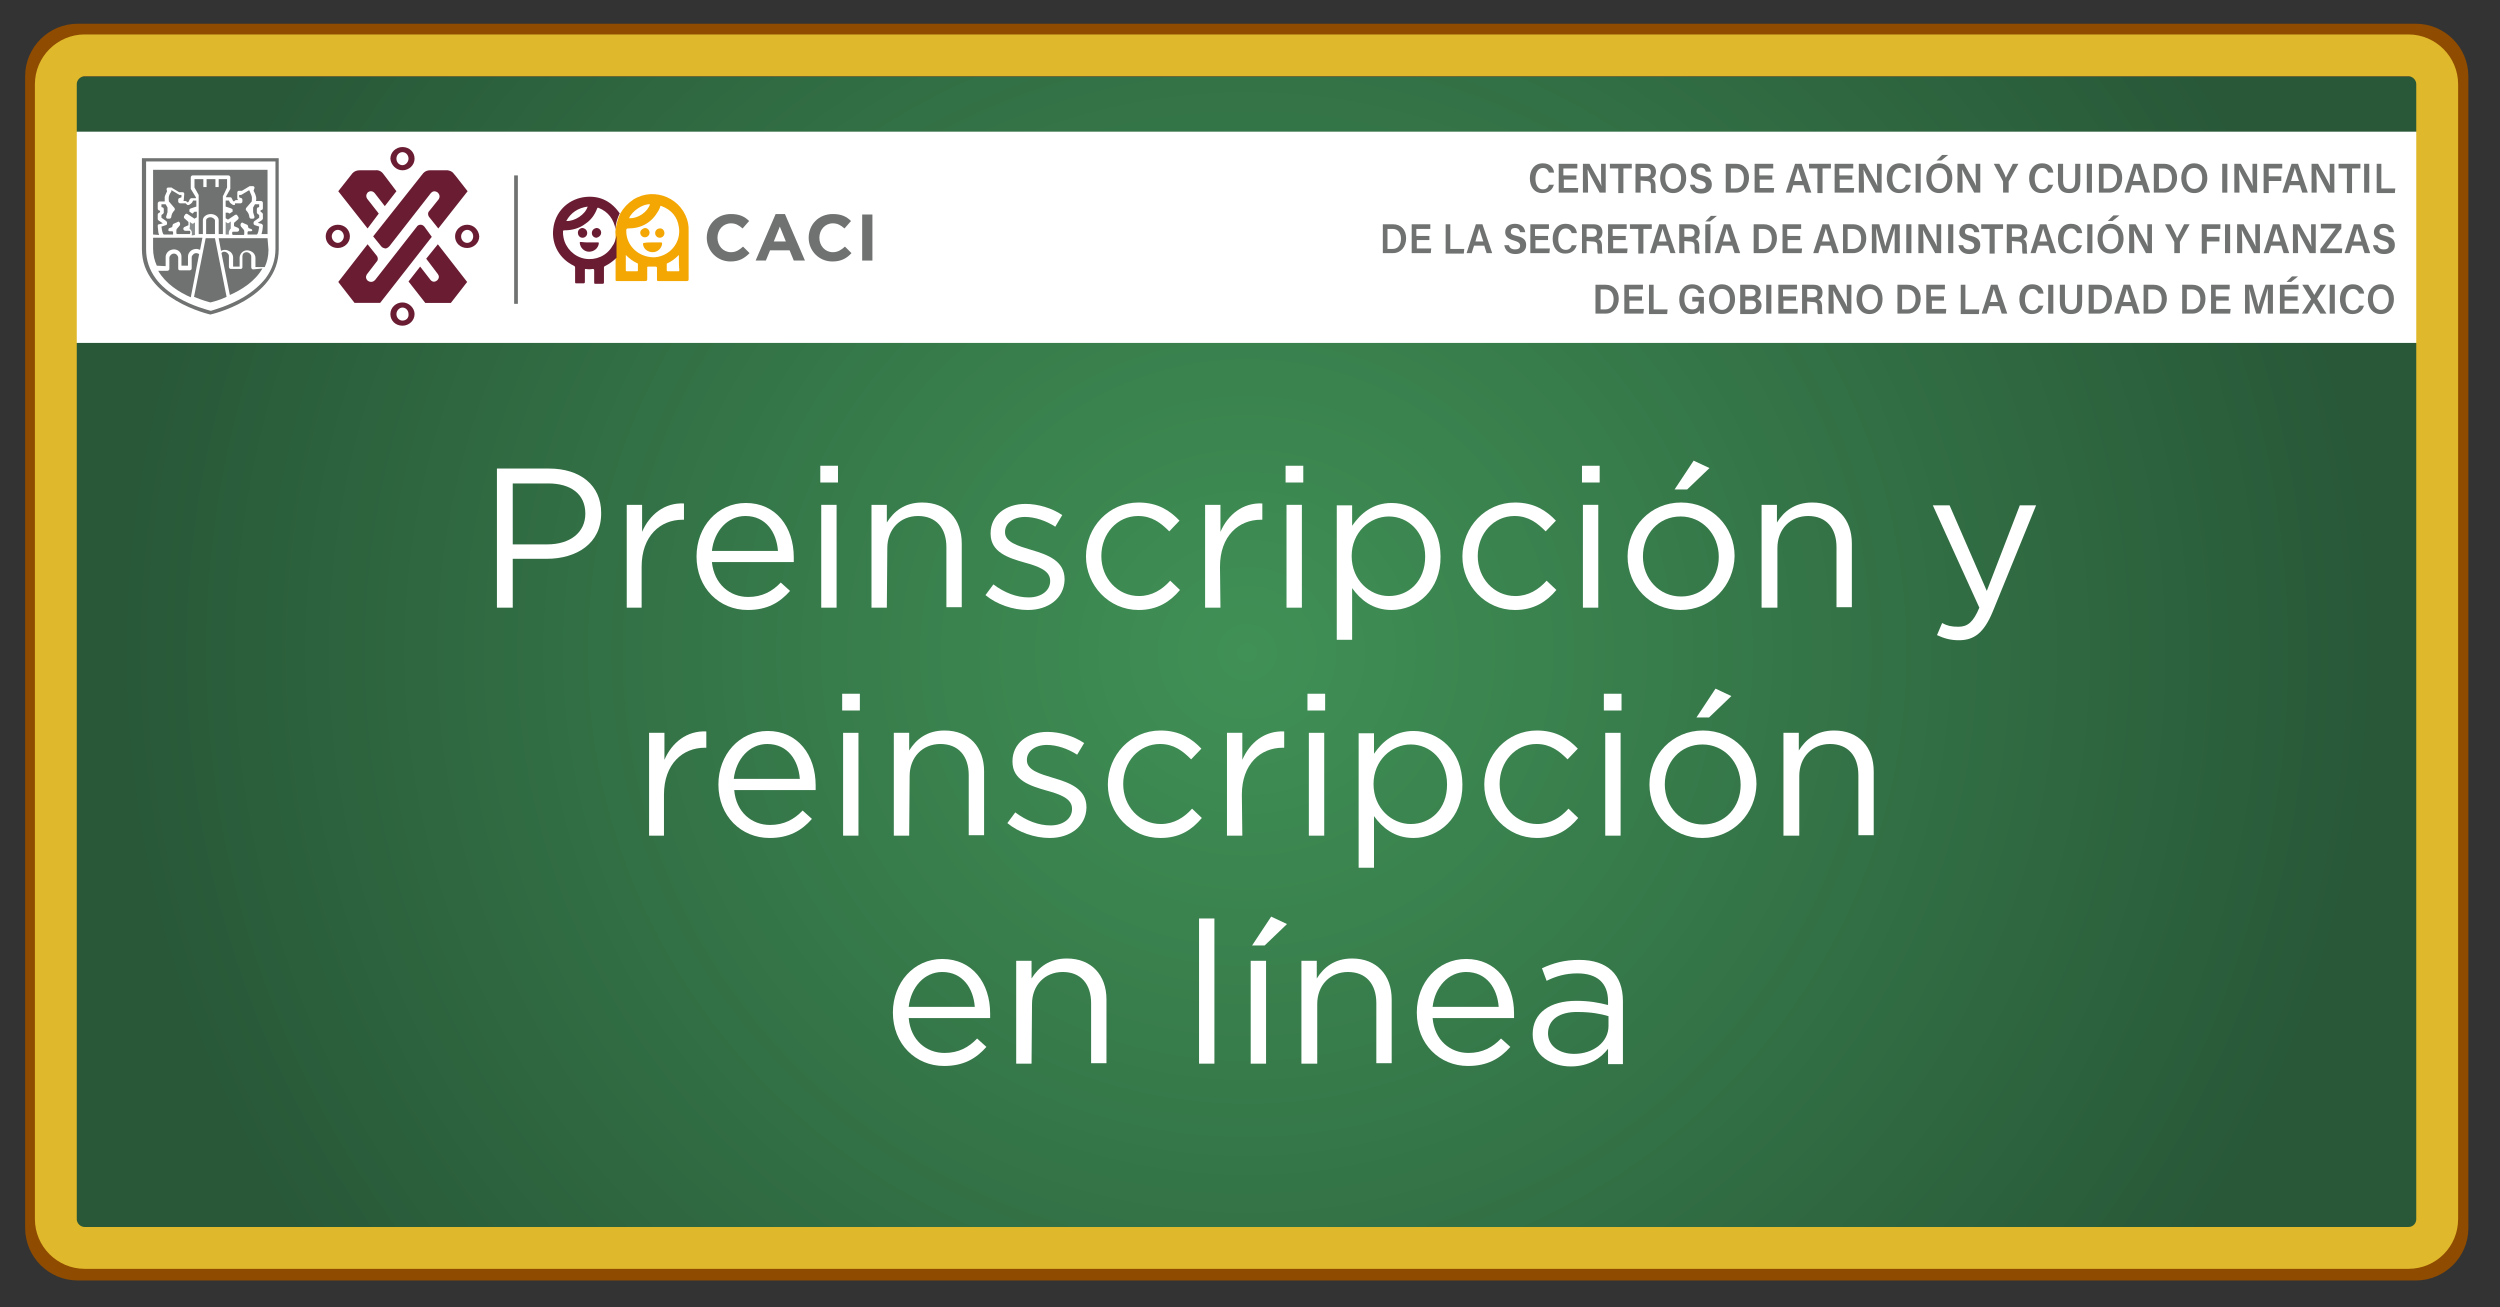 <?xml version="1.0" encoding="utf-8"?>
<!-- Generator: Adobe Illustrator 21.0.0, SVG Export Plug-In . SVG Version: 6.00 Build 0)  -->
<svg version="1.1" id="Capa_1" xmlns="http://www.w3.org/2000/svg" xmlns:xlink="http://www.w3.org/1999/xlink" x="0px" y="0px"
	 viewBox="0 0 537.3 281" style="enable-background:new 0 0 537.3 281;" xml:space="preserve">
<rect x="0" y="0" width="537.3" height="281" fill="#333333" stroke="none"/>
<style type="text/css">
	.st0{fill:none;stroke:#8F4B00;stroke-width:7;stroke-miterlimit:10;}
	.st1{fill:url(#SVGID_1_);}
	.st2{fill:#FFFFFF;}
	.st3{fill:#6F7271;}
	.st4{fill:none;stroke:#E0B82B;stroke-width:9;stroke-miterlimit:10;}
	.st5{fill:#F4A602;}
	.st6{fill:#691C32;}
	.st7{fill:#898D8D;}
</style>
<path class="st0" d="M519.2,271.7H16.7c-4.3,0-7.8-3.5-7.8-7.8V16.4c0-4.3,3.5-7.8,7.8-7.8h502.5c4.3,0,7.8,3.5,7.8,7.8V264
	C527,268.2,523.5,271.7,519.2,271.7z"/>
<radialGradient id="SVGID_1_" cx="47.641" cy="55.349" r="318.366" gradientTransform="matrix(0.763 0 0 -0.731 231.686 180.71)" gradientUnits="userSpaceOnUse">
	<stop  offset="0" style="stop-color:#409156"/>
	<stop  offset="1" style="stop-color:#285838"/>
</radialGradient>
<rect x="16.3" y="16.5" class="st1" width="503.5" height="247.5"/>
<rect x="16.3" y="28.3" class="st2" width="503.5" height="45.4"/>
<g>
	<path class="st3" d="M334,39.5c-0.2,1.1-1,2-2.5,2c-1.8,0-2.7-1.4-2.7-3.2c0-1.7,0.9-3.2,2.8-3.2c1.5,0,2.3,0.9,2.4,2h-1.1
		c-0.2-0.5-0.5-1-1.3-1c-1.1,0-1.6,1.1-1.6,2.3c0,1.1,0.4,2.3,1.6,2.3c0.9,0,1.2-0.6,1.3-1h1.1V39.5z"/>
	<path class="st3" d="M338.9,38.6h-2.8v1.8h3.1l-0.1,1H335v-6.2h4v1h-3v1.5h2.8v0.9H338.9z"/>
	<path class="st3" d="M340.2,41.4v-6.2h1.4c0.8,1.4,2.3,4.1,2.6,4.8l0,0c-0.1-0.7-0.1-1.7-0.1-2.8v-2h1v6.2h-1.3
		c-0.7-1.3-2.3-4.3-2.6-5l0,0c0,0.6,0.1,1.8,0.1,2.9v2.1H340.2z"/>
	<path class="st3" d="M347.8,36.2H346v-1h4.7v1h-1.8v5.3h-1.1L347.8,36.2L347.8,36.2z"/>
	<path class="st3" d="M352.6,38.8v2.6h-1.1v-6.2h2.5c1.3,0,1.9,0.7,1.9,1.7c0,0.8-0.4,1.3-0.9,1.5c0.4,0.1,0.8,0.5,0.8,1.6v0.3
		c0,0.4,0,0.9,0.1,1.2h-1c-0.1-0.3-0.1-0.7-0.1-1.4V40c0-0.8-0.2-1.1-1.2-1.1L352.6,38.8L352.6,38.8z M352.6,37.9h1.1
		c0.8,0,1.1-0.3,1.1-0.9c0-0.6-0.3-0.9-1-0.9h-1.2V37.9z"/>
	<path class="st3" d="M362.4,38.3c0,1.7-1,3.2-2.8,3.2s-2.8-1.4-2.8-3.2s1-3.2,2.8-3.2C361.3,35.1,362.4,36.4,362.4,38.3z
		 M357.9,38.3c0,1.3,0.6,2.3,1.7,2.3c1.2,0,1.7-1.1,1.7-2.3s-0.5-2.2-1.7-2.2S357.9,37,357.9,38.3z"/>
	<path class="st3" d="M364.2,39.6c0.1,0.7,0.6,1,1.3,1c0.8,0,1.1-0.3,1.1-0.8s-0.3-0.8-1.3-1.1c-1.5-0.4-1.9-1-1.9-1.8
		c0-1,0.7-1.8,2.1-1.8c1.5,0,2.1,0.9,2.2,1.8h-1.1c-0.1-0.4-0.3-0.9-1.1-0.9c-0.6,0-0.9,0.3-0.9,0.8s0.3,0.7,1.3,0.9
		c1.7,0.4,2,1.1,2,2c0,1.1-0.8,1.9-2.3,1.9s-2.2-0.8-2.4-1.9h1V39.6z"/>
	<path class="st3" d="M370.9,35.2h2.2c1.7,0,2.8,1.2,2.8,3s-1.1,3.2-2.8,3.2h-2.2V35.2z M372,40.5h1c1.2,0,1.8-0.9,1.8-2.2
		c0-1.1-0.5-2.1-1.8-2.1h-1V40.5z"/>
	<path class="st3" d="M381,38.6h-2.8v1.8h3.1l-0.1,1h-4.1v-6.2h4v1h-3v1.5h2.8v0.9H381z"/>
	<path class="st3" d="M385.4,39.8l-0.5,1.6h-1.1l2-6.2h1.4l2.1,6.2h-1.2l-0.5-1.6H385.4z M387.3,38.9c-0.5-1.4-0.7-2.3-0.9-2.8l0,0
		c-0.1,0.6-0.5,1.6-0.8,2.8H387.3z"/>
	<path class="st3" d="M390.6,36.2h-1.8v-1h4.7v1h-1.8v5.3h-1.1L390.6,36.2L390.6,36.2z"/>
	<path class="st3" d="M398.2,38.6h-2.8v1.8h3.1l-0.1,1h-4.1v-6.2h4v1h-3v1.5h2.8v0.9H398.2z"/>
	<path class="st3" d="M399.5,41.4v-6.2h1.4c0.8,1.4,2.3,4.1,2.6,4.8l0,0c-0.1-0.7-0.1-1.7-0.1-2.8v-2h1v6.2h-1.3
		c-0.7-1.3-2.3-4.3-2.6-5l0,0c0,0.6,0.1,1.8,0.1,2.9v2.1H399.5z"/>
	<path class="st3" d="M410.7,39.5c-0.2,1.1-1,2-2.5,2c-1.8,0-2.7-1.4-2.7-3.2c0-1.7,0.9-3.2,2.8-3.2c1.5,0,2.3,0.9,2.4,2h-1.1
		c-0.2-0.5-0.5-1-1.3-1c-1.1,0-1.6,1.1-1.6,2.3c0,1.1,0.4,2.3,1.6,2.3c0.9,0,1.2-0.6,1.3-1h1.1V39.5z"/>
	<path class="st3" d="M412.8,35.2v6.2h-1.1v-6.2H412.8z"/>
	<path class="st3" d="M419.6,38.3c0,1.7-1,3.2-2.8,3.2s-2.8-1.4-2.8-3.2s1-3.2,2.8-3.2C418.5,35.1,419.6,36.4,419.6,38.3z
		 M415.1,38.3c0,1.3,0.6,2.3,1.7,2.3c1.2,0,1.7-1.1,1.7-2.3s-0.5-2.2-1.7-2.2S415.1,37,415.1,38.3z M418.7,33.3l-1.5,1.2h-1l1.2-1.2
		H418.7z"/>
	<path class="st3" d="M420.7,41.4v-6.2h1.4c0.8,1.4,2.3,4.1,2.6,4.8l0,0c-0.1-0.7-0.1-1.7-0.1-2.8v-2h1v6.2h-1.3
		c-0.7-1.3-2.3-4.3-2.6-5l0,0c0,0.6,0.1,1.8,0.1,2.9v2.1H420.7z"/>
	<path class="st3" d="M430.5,41.4v-2.2c0-0.1,0-0.1,0-0.2l-2-3.8h1.2c0.5,1,1.2,2.3,1.4,3c0.3-0.6,1-2,1.5-3h1.2l-2.1,3.8
		c0,0,0,0.1,0,0.2v2.2H430.5z"/>
	<path class="st3" d="M441.3,39.5c-0.2,1.1-1,2-2.5,2c-1.8,0-2.7-1.4-2.7-3.2c0-1.7,0.9-3.2,2.8-3.2c1.5,0,2.3,0.9,2.4,2h-1.1
		c-0.2-0.5-0.5-1-1.3-1c-1.1,0-1.6,1.1-1.6,2.3c0,1.1,0.4,2.3,1.6,2.3c0.9,0,1.2-0.6,1.3-1h1.1V39.5z"/>
	<path class="st3" d="M443.4,35.2v3.7c0,1.3,0.6,1.7,1.3,1.7c0.8,0,1.3-0.4,1.3-1.7v-3.7h1.1v3.7c0,2.1-1.1,2.6-2.4,2.6
		s-2.4-0.6-2.4-2.6v-3.7H443.4z"/>
	<path class="st3" d="M449.6,35.2v6.2h-1.1v-6.2H449.6z"/>
	<path class="st3" d="M451.1,35.2h2.2c1.7,0,2.8,1.2,2.8,3s-1.1,3.2-2.8,3.2h-2.2V35.2z M452.2,40.5h1c1.2,0,1.8-0.9,1.8-2.2
		c0-1.1-0.5-2.1-1.8-2.1h-1.1v4.3H452.2z"/>
	<path class="st3" d="M458.2,39.8l-0.5,1.6h-1.1l2-6.2h1.4l2.1,6.2h-1.2l-0.5-1.6H458.2z M460.1,38.9c-0.5-1.4-0.7-2.3-0.9-2.8l0,0
		c-0.1,0.6-0.5,1.6-0.8,2.8H460.1z"/>
	<path class="st3" d="M462.9,35.2h2.2c1.7,0,2.8,1.2,2.8,3s-1.1,3.2-2.8,3.2h-2.2V35.2z M464,40.5h1c1.2,0,1.8-0.9,1.8-2.2
		c0-1.1-0.5-2.1-1.8-2.1h-1V40.5z"/>
	<path class="st3" d="M474.4,38.3c0,1.7-1,3.2-2.8,3.2s-2.8-1.4-2.8-3.2s1-3.2,2.8-3.2C473.3,35.1,474.4,36.4,474.4,38.3z
		 M469.9,38.3c0,1.3,0.6,2.3,1.7,2.3c1.2,0,1.7-1.1,1.7-2.3s-0.5-2.2-1.7-2.2S469.9,37,469.9,38.3z"/>
	<path class="st3" d="M478.7,35.2v6.2h-1.1v-6.2H478.7z"/>
	<path class="st3" d="M480.2,41.4v-6.2h1.4c0.8,1.4,2.3,4.1,2.6,4.8l0,0c-0.1-0.7-0.1-1.7-0.1-2.8v-2h1v6.2h-1.3
		c-0.7-1.3-2.3-4.3-2.6-5l0,0c0,0.6,0.1,1.8,0.1,2.9v2.1H480.2z"/>
	<path class="st3" d="M486.5,35.2h4v1h-2.9v1.7h2.7v1h-2.7v2.6h-1.1V35.2z"/>
	<path class="st3" d="M492.1,39.8l-0.5,1.6h-1.1l2-6.2h1.4l2.1,6.2h-1.2l-0.5-1.6H492.1z M494.1,38.9c-0.5-1.4-0.7-2.3-0.9-2.8l0,0
		c-0.1,0.6-0.5,1.6-0.8,2.8H494.1z"/>
	<path class="st3" d="M496.8,41.4v-6.2h1.4c0.8,1.4,2.3,4.1,2.6,4.8l0,0c-0.1-0.7-0.1-1.7-0.1-2.8v-2h1v6.2h-1.3
		c-0.7-1.3-2.3-4.3-2.6-5l0,0c0,0.6,0.1,1.8,0.1,2.9v2.1H496.8z"/>
	<path class="st3" d="M504.4,36.2h-1.8v-1h4.7v1h-1.8v5.3h-1.1L504.4,36.2L504.4,36.2z"/>
	<path class="st3" d="M509.2,35.2v6.2h-1.1v-6.2H509.2z"/>
	<path class="st3" d="M510.7,35.2h1.1v5.3h3l-0.1,1h-3.9v-6.3H510.7z"/>
	<path class="st3" d="M297.2,48.2h2.2c1.7,0,2.8,1.2,2.8,3s-1.1,3.2-2.8,3.2h-2.2V48.2z M298.3,53.5h1c1.2,0,1.8-0.9,1.8-2.2
		c0-1.1-0.5-2.1-1.8-2.1h-1.1v4.3H298.3z"/>
	<path class="st3" d="M307.3,51.6h-2.8v1.8h3.1l-0.1,1h-4.1v-6.2h4v1h-3v1.5h2.8v0.9H307.3z"/>
	<path class="st3" d="M310.6,48.2h1.1v5.3h3l-0.1,1h-3.9v-6.3H310.6z"/>
	<path class="st3" d="M316.8,52.8l-0.5,1.6h-1.1l2-6.2h1.4l2.1,6.2h-1.2l-0.5-1.6H316.8z M318.8,51.9c-0.5-1.4-0.7-2.3-0.9-2.8l0,0
		c-0.1,0.6-0.5,1.6-0.8,2.8H318.8z"/>
	<path class="st3" d="M324.3,52.6c0.1,0.7,0.6,1,1.3,1c0.8,0,1.1-0.3,1.1-0.8s-0.3-0.8-1.3-1.1c-1.5-0.4-1.9-1-1.9-1.8
		c0-1,0.7-1.8,2.1-1.8c1.5,0,2.1,0.9,2.2,1.8h-1.1c-0.1-0.4-0.3-0.9-1.1-0.9c-0.6,0-0.9,0.3-0.9,0.8s0.3,0.7,1.3,0.9
		c1.7,0.4,2,1.1,2,2c0,1.1-0.8,1.9-2.3,1.9s-2.2-0.8-2.4-1.9h1V52.6z"/>
	<path class="st3" d="M332.8,51.6H330v1.8h3.1l-0.1,1h-4.1v-6.2h4v1h-3v1.5h2.8v0.9H332.8z"/>
	<path class="st3" d="M338.9,52.5c-0.2,1.1-1,2-2.5,2c-1.8,0-2.7-1.4-2.7-3.2c0-1.7,0.9-3.2,2.8-3.2c1.5,0,2.3,0.9,2.4,2h-1.1
		c-0.2-0.5-0.5-1-1.3-1c-1.1,0-1.6,1.1-1.6,2.3c0,1.1,0.4,2.3,1.6,2.3c0.9,0,1.2-0.6,1.3-1h1.1V52.5z"/>
	<path class="st3" d="M341,51.8v2.6h-1v-6.2h2.5c1.3,0,1.9,0.7,1.9,1.7c0,0.8-0.4,1.3-0.9,1.5c0.4,0.1,0.8,0.5,0.8,1.6v0.3
		c0,0.4,0,0.9,0.1,1.2h-1c-0.1-0.3-0.1-0.7-0.1-1.4V53c0-0.8-0.2-1.1-1.2-1.1L341,51.8L341,51.8z M341,50.9h1.1
		c0.8,0,1.1-0.3,1.1-0.9c0-0.6-0.3-0.9-1-0.9H341V50.9z"/>
	<path class="st3" d="M349.5,51.6h-2.8v1.8h3.1l-0.1,1h-4.1v-6.2h4v1h-3v1.5h2.8v0.9H349.5z"/>
	<path class="st3" d="M352.1,49.2h-1.8v-1h4.7v1h-1.8v5.3h-1.1L352.1,49.2L352.1,49.2z"/>
	<path class="st3" d="M356.2,52.8l-0.5,1.6h-1.1l2-6.2h1.4l2.1,6.2H359l-0.5-1.6H356.2z M358.2,51.9c-0.5-1.4-0.7-2.3-0.9-2.8l0,0
		c-0.1,0.6-0.5,1.6-0.8,2.8H358.2z"/>
	<path class="st3" d="M362,51.8v2.6h-1.1v-6.2h2.5c1.3,0,1.9,0.7,1.9,1.7c0,0.8-0.4,1.3-0.9,1.5c0.4,0.1,0.8,0.5,0.8,1.6v0.3
		c0,0.4,0,0.9,0.1,1.2h-1c-0.1-0.3-0.1-0.7-0.1-1.4V53c0-0.8-0.2-1.1-1.2-1.1L362,51.8L362,51.8z M362,50.9h1.1
		c0.8,0,1.1-0.3,1.1-0.9c0-0.6-0.3-0.9-1-0.9H362V50.9z"/>
	<path class="st3" d="M367.6,48.2v6.2h-1.1v-6.2H367.6z M369,46.4l-1.5,1.2h-1l1.2-1.2H369z"/>
	<path class="st3" d="M370.1,52.8l-0.5,1.6h-1.1l2-6.2h1.4l2.1,6.2h-1.2l-0.5-1.6H370.1z M372,51.9c-0.5-1.4-0.7-2.3-0.9-2.8l0,0
		c-0.1,0.6-0.5,1.6-0.8,2.8H372z"/>
	<path class="st3" d="M376.9,48.2h2.2c1.7,0,2.8,1.2,2.8,3s-1.1,3.2-2.8,3.2h-2.2V48.2z M378,53.5h1c1.2,0,1.8-0.9,1.8-2.2
		c0-1.1-0.5-2.1-1.8-2.1h-1V53.5z"/>
	<path class="st3" d="M387,51.6h-2.8v1.8h3.1l-0.1,1h-4.1v-6.2h4v1h-3v1.5h2.8v0.9H387z"/>
	<path class="st3" d="M391.3,52.8l-0.5,1.6h-1.1l2-6.2h1.4l2.1,6.2H394l-0.5-1.6H391.3z M393.3,51.9c-0.5-1.4-0.7-2.3-0.9-2.8l0,0
		c-0.1,0.6-0.5,1.6-0.8,2.8H393.3z"/>
	<path class="st3" d="M396.1,48.2h2.2c1.7,0,2.8,1.2,2.8,3s-1.1,3.2-2.8,3.2h-2.2V48.2z M397.2,53.5h1c1.2,0,1.8-0.9,1.8-2.2
		c0-1.1-0.5-2.1-1.8-2.1h-1.1v4.3H397.2z"/>
	<path class="st3" d="M407.2,52c0-1.1,0-2.3,0-3l0,0c-0.3,1.2-1,3.5-1.6,5.4h-0.9c-0.5-1.7-1.2-4.2-1.5-5.4l0,0c0,0.7,0.1,2,0.1,3.1
		v2.3h-1v-6.2h1.6c0.5,1.7,1.1,3.9,1.3,4.8l0,0c0.1-0.7,0.9-3.1,1.5-4.8h1.6v6.2h-1.1V52z"/>
	<path class="st3" d="M410.8,48.2v6.2h-1.1v-6.2H410.8z"/>
	<path class="st3" d="M412.3,54.4v-6.2h1.4c0.8,1.4,2.3,4.1,2.6,4.8l0,0c-0.1-0.7-0.1-1.7-0.1-2.8v-2h1v6.2h-1.3
		c-0.7-1.3-2.3-4.3-2.6-5l0,0c0,0.6,0.1,1.8,0.1,2.9v2.1H412.3z"/>
	<path class="st3" d="M419.8,48.2v6.2h-1.1v-6.2H419.8z"/>
	<path class="st3" d="M421.9,52.6c0.1,0.7,0.6,1,1.3,1c0.8,0,1.1-0.3,1.1-0.8S424,52,423,51.7c-1.5-0.4-1.9-1-1.9-1.8
		c0-1,0.7-1.8,2.1-1.8c1.5,0,2.1,0.9,2.2,1.8h-1.1c-0.1-0.4-0.3-0.9-1.1-0.9c-0.6,0-0.9,0.3-0.9,0.8s0.3,0.7,1.3,0.9
		c1.7,0.4,2,1.1,2,2c0,1.1-0.8,1.9-2.3,1.9s-2.2-0.8-2.4-1.9h1V52.6z"/>
	<path class="st3" d="M427.6,49.2h-1.8v-1h4.7v1h-1.8v5.3h-1.1L427.6,49.2L427.6,49.2z"/>
	<path class="st3" d="M432.4,51.8v2.6h-1.1v-6.2h2.5c1.3,0,1.9,0.7,1.9,1.7c0,0.8-0.4,1.3-0.9,1.5c0.4,0.1,0.8,0.5,0.8,1.6v0.3
		c0,0.4,0,0.9,0.1,1.2h-1c-0.1-0.3-0.1-0.7-0.1-1.4V53c0-0.8-0.2-1.1-1.2-1.1L432.4,51.8L432.4,51.8z M432.4,50.9h1.1
		c0.8,0,1.1-0.3,1.1-0.9c0-0.6-0.3-0.9-1-0.9h-1.2V50.9z"/>
	<path class="st3" d="M438,52.8l-0.5,1.6h-1.1l2-6.2h1.4l2.1,6.2h-1.2l-0.5-1.6H438z M440,51.9c-0.5-1.4-0.7-2.3-0.9-2.8l0,0
		c-0.1,0.6-0.5,1.6-0.8,2.8H440z"/>
	<path class="st3" d="M447.5,52.5c-0.2,1.1-1,2-2.5,2c-1.8,0-2.7-1.4-2.7-3.2c0-1.7,0.9-3.2,2.8-3.2c1.5,0,2.3,0.9,2.4,2h-1.1
		c-0.2-0.5-0.5-1-1.3-1c-1.1,0-1.6,1.1-1.6,2.3c0,1.1,0.4,2.3,1.6,2.3c0.9,0,1.2-0.6,1.3-1h1.1V52.5z"/>
	<path class="st3" d="M449.7,48.2v6.2h-1.1v-6.2H449.7z"/>
	<path class="st3" d="M456.4,51.3c0,1.7-1,3.2-2.8,3.2s-2.8-1.4-2.8-3.2s1-3.2,2.8-3.2C455.3,48.1,456.4,49.4,456.4,51.3z
		 M451.9,51.3c0,1.3,0.6,2.3,1.7,2.3c1.2,0,1.7-1.1,1.7-2.3s-0.5-2.2-1.7-2.2S451.9,50,451.9,51.3z M455.5,46.3l-1.5,1.2h-1l1.2-1.2
		H455.5z"/>
	<path class="st3" d="M457.6,54.4v-6.2h1.4c0.8,1.4,2.3,4.1,2.6,4.8l0,0c-0.1-0.7-0.1-1.7-0.1-2.8v-2h1v6.2h-1.3
		c-0.7-1.3-2.3-4.3-2.6-5l0,0c0,0.6,0.1,1.8,0.1,2.9v2.1H457.6z"/>
	<path class="st3" d="M467.3,54.4v-2.2c0-0.1,0-0.1,0-0.2l-2-3.8h1.2c0.5,1,1.2,2.3,1.4,3c0.3-0.6,1-2,1.5-3h1.2l-2.1,3.8
		c0,0,0,0.1,0,0.2v2.2H467.3z"/>
	<path class="st3" d="M473.2,48.2h4v1h-2.9v1.7h2.7v1h-2.7v2.6h-1.1V48.2z"/>
	<path class="st3" d="M479.3,48.2v6.2h-1.1v-6.2H479.3z"/>
	<path class="st3" d="M480.8,54.4v-6.2h1.4c0.8,1.4,2.3,4.1,2.6,4.8l0,0c-0.1-0.7-0.1-1.7-0.1-2.8v-2h1v6.2h-1.3
		c-0.7-1.3-2.3-4.3-2.6-5l0,0c0,0.6,0.1,1.8,0.1,2.9v2.1H480.8z"/>
	<path class="st3" d="M488.1,52.8l-0.5,1.6h-1.1l2-6.2h1.4l2.1,6.2h-1.2l-0.5-1.6H488.1z M490.1,51.9c-0.5-1.4-0.7-2.3-0.9-2.8l0,0
		c-0.1,0.6-0.5,1.6-0.8,2.8H490.1z"/>
	<path class="st3" d="M492.8,54.4v-6.2h1.4c0.8,1.4,2.3,4.1,2.6,4.8l0,0c-0.1-0.7-0.1-1.7-0.1-2.8v-2h1v6.2h-1.3
		c-0.7-1.3-2.3-4.3-2.6-5l0,0c0,0.6,0.1,1.8,0.1,2.9v2.1H492.8z"/>
	<path class="st3" d="M498.7,53.5l3.3-4.4h-3.2v-1h4.4v1l-3.2,4.3h3.4l-0.1,1h-4.6L498.7,53.5L498.7,53.5z"/>
	<path class="st3" d="M505.5,52.8l-0.5,1.6h-1.1l2-6.2h1.4l2.1,6.2h-1.2l-0.5-1.6H505.5z M507.5,51.9c-0.5-1.4-0.7-2.3-0.9-2.8l0,0
		c-0.1,0.6-0.5,1.6-0.8,2.8H507.5z"/>
	<path class="st3" d="M511,52.6c0.1,0.7,0.6,1,1.3,1c0.8,0,1.1-0.3,1.1-0.8s-0.3-0.8-1.3-1.1c-1.5-0.4-1.9-1-1.9-1.8
		c0-1,0.7-1.8,2.1-1.8c1.5,0,2.1,0.9,2.2,1.8h-1.1c-0.1-0.4-0.3-0.9-1.1-0.9c-0.6,0-0.9,0.3-0.9,0.8s0.3,0.7,1.3,0.9
		c1.7,0.4,2,1.1,2,2c0,1.1-0.8,1.9-2.3,1.9s-2.2-0.8-2.4-1.9h1V52.6z"/>
	<path class="st3" d="M342.9,61.2h2.2c1.7,0,2.8,1.2,2.8,3c0,1.8-1.1,3.2-2.8,3.2h-2.2V61.2z M344,66.5h1c1.2,0,1.8-0.9,1.8-2.2
		c0-1.1-0.5-2.1-1.8-2.1h-1V66.5z"/>
	<path class="st3" d="M353,64.6h-2.8v1.8h3.1l-0.1,1h-4.1v-6.2h4v1h-3v1.5h2.8v0.9H353z"/>
	<path class="st3" d="M354.3,61.2h1.1v5.3h3l-0.1,1h-3.9v-6.3H354.3z"/>
	<path class="st3" d="M366.2,67.4h-0.8c0-0.2-0.1-0.4-0.1-0.7c-0.3,0.5-0.9,0.8-1.8,0.8c-1.7,0-2.6-1.4-2.6-3.1c0-1.9,1-3.3,2.8-3.3
		c1.5,0,2.3,0.9,2.5,1.9h-1.1c-0.1-0.5-0.5-1-1.4-1c-1.3,0-1.7,1.1-1.7,2.3c0,1.1,0.4,2.2,1.7,2.2c1.2,0,1.4-0.8,1.4-1.6v-0.1h-1.4
		v-1h2.5V67.4z"/>
	<path class="st3" d="M372.9,64.3c0,1.7-1,3.2-2.8,3.2s-2.8-1.4-2.8-3.2c0-1.8,1-3.2,2.8-3.2C371.8,61.1,372.9,62.4,372.9,64.3z
		 M368.4,64.3c0,1.3,0.6,2.3,1.7,2.3c1.2,0,1.7-1.1,1.7-2.3c0-1.2-0.5-2.2-1.7-2.2C368.9,62.1,368.4,63,368.4,64.3z"/>
	<path class="st3" d="M374,61.2h2.5c1.4,0,1.9,0.8,1.9,1.6c0,0.7-0.4,1.2-0.8,1.4c0.4,0.2,1,0.6,1,1.4c0,1.1-0.8,1.9-2,1.9H374V61.2
		z M376.3,63.7c0.7,0,1-0.3,1-0.8s-0.3-0.8-0.9-0.8h-1.3v1.6H376.3z M375.1,66.5h1.2c0.7,0,1.1-0.3,1.1-1c0-0.6-0.3-0.9-1.1-0.9
		h-1.2V66.5z"/>
	<path class="st3" d="M380.7,61.2v6.2h-1.1v-6.2H380.7z"/>
	<path class="st3" d="M386.1,64.6h-2.8v1.8h3.1l-0.1,1h-4.1v-6.2h4v1h-3v1.5h2.8v0.9H386.1z"/>
	<path class="st3" d="M388.4,64.8v2.6h-1.1v-6.2h2.5c1.3,0,1.9,0.7,1.9,1.7c0,0.8-0.4,1.3-0.9,1.5c0.4,0.1,0.8,0.5,0.8,1.6v0.3
		c0,0.4,0,0.9,0.1,1.2h-1c-0.1-0.3-0.1-0.7-0.1-1.4V66c0-0.8-0.2-1.1-1.2-1.1L388.4,64.8L388.4,64.8z M388.4,63.9h1.1
		c0.8,0,1.1-0.3,1.1-0.9c0-0.6-0.3-0.9-1-0.9h-1.2V63.9z"/>
	<path class="st3" d="M393,67.4v-6.2h1.4c0.8,1.4,2.3,4.1,2.6,4.8l0,0c-0.1-0.7-0.1-1.7-0.1-2.8v-2h1v6.2h-1.3
		c-0.7-1.3-2.3-4.3-2.6-5l0,0c0,0.6,0.1,1.8,0.1,2.9v2.1H393z"/>
	<path class="st3" d="M404.6,64.3c0,1.7-1,3.2-2.8,3.2s-2.8-1.4-2.8-3.2c0-1.8,1-3.2,2.8-3.2C403.6,61.1,404.6,62.4,404.6,64.3z
		 M400.2,64.3c0,1.3,0.6,2.3,1.7,2.3c1.2,0,1.7-1.1,1.7-2.3c0-1.2-0.5-2.2-1.7-2.2C400.7,62.1,400.2,63,400.2,64.3z"/>
	<path class="st3" d="M407.8,61.2h2.2c1.7,0,2.8,1.2,2.8,3c0,1.8-1.1,3.2-2.8,3.2h-2.2V61.2z M408.9,66.5h1c1.2,0,1.8-0.9,1.8-2.2
		c0-1.1-0.5-2.1-1.8-2.1h-1.1v4.3H408.9z"/>
	<path class="st3" d="M418,64.6h-2.8v1.8h3.1l-0.1,1H414v-6.2h4v1h-3v1.5h2.8v0.9H418z"/>
	<path class="st3" d="M421.3,61.2h1.1v5.3h3l-0.1,1h-3.9v-6.3H421.3z"/>
	<path class="st3" d="M427.5,65.8l-0.5,1.6h-1.1l2-6.2h1.4l2.1,6.2h-1.2l-0.5-1.6H427.5z M429.4,64.9c-0.5-1.4-0.7-2.3-0.9-2.8l0,0
		c-0.1,0.6-0.5,1.6-0.8,2.8H429.4z"/>
	<path class="st3" d="M439.2,65.5c-0.2,1.1-1,2-2.5,2c-1.8,0-2.7-1.4-2.7-3.2c0-1.7,0.9-3.2,2.8-3.2c1.5,0,2.3,0.9,2.4,2h-1.1
		c-0.2-0.5-0.5-1-1.3-1c-1.1,0-1.6,1.1-1.6,2.3c0,1.1,0.4,2.3,1.6,2.3c0.9,0,1.2-0.6,1.3-1h1.1V65.5z"/>
	<path class="st3" d="M441.3,61.2v6.2h-1.1v-6.2H441.3z"/>
	<path class="st3" d="M443.8,61.2v3.7c0,1.3,0.6,1.7,1.3,1.7c0.8,0,1.3-0.4,1.3-1.7v-3.7h1.1v3.7c0,2.1-1.1,2.6-2.4,2.6
		s-2.4-0.6-2.4-2.6v-3.7H443.8z"/>
	<path class="st3" d="M448.9,61.2h2.2c1.7,0,2.8,1.2,2.8,3c0,1.8-1.1,3.2-2.8,3.2h-2.2V61.2z M450,66.5h1c1.2,0,1.8-0.9,1.8-2.2
		c0-1.1-0.5-2.1-1.8-2.1h-1V66.5z"/>
	<path class="st3" d="M456,65.8l-0.5,1.6h-1.1l2-6.2h1.4l2.1,6.2h-1.2l-0.5-1.6H456z M458,64.9c-0.5-1.4-0.7-2.3-0.9-2.8l0,0
		c-0.1,0.6-0.5,1.6-0.8,2.8H458z"/>
	<path class="st3" d="M460.7,61.2h2.2c1.7,0,2.8,1.2,2.8,3c0,1.8-1.1,3.2-2.8,3.2h-2.2V61.2z M461.8,66.5h1c1.2,0,1.8-0.9,1.8-2.2
		c0-1.1-0.5-2.1-1.8-2.1h-1.1v4.3H461.8z"/>
	<path class="st3" d="M469,61.2h2.2c1.7,0,2.8,1.2,2.8,3c0,1.8-1.1,3.2-2.8,3.2H469V61.2z M470.1,66.5h1c1.2,0,1.8-0.9,1.8-2.2
		c0-1.1-0.5-2.1-1.8-2.1H470v4.3H470.1z"/>
	<path class="st3" d="M479.1,64.6h-2.8v1.8h3.1l-0.1,1h-4.1v-6.2h4v1h-3v1.5h2.8v0.9H479.1z"/>
	<path class="st3" d="M487.4,65c0-1.1,0-2.3,0-3l0,0c-0.3,1.2-1,3.5-1.6,5.4h-0.9c-0.5-1.7-1.2-4.2-1.5-5.4l0,0c0,0.7,0.1,2,0.1,3.1
		v2.3h-1v-6.2h1.6c0.5,1.7,1.1,3.9,1.3,4.8l0,0c0.1-0.7,0.9-3.1,1.5-4.8h1.6v6.2h-1.1V65z"/>
	<path class="st3" d="M493.9,64.6H491v1.8h3.1l-0.1,1h-4v-6.2h4v1h-3v1.5h2.8v0.9H493.9z M493.9,59.4l-1.5,1.2h-1l1.2-1.2H493.9z"/>
	<path class="st3" d="M498.7,67.4l-1.4-2.3l0,0l-1.4,2.3h-1.2l2-3.1l-1.9-3.1h1.3l1.3,2.2l0,0l1.3-2.2h1.2l-1.9,3l2,3.2H498.7z"/>
	<path class="st3" d="M501.8,61.2v6.2h-1.1v-6.2H501.8z"/>
	<path class="st3" d="M508.1,65.5c-0.2,1.1-1,2-2.5,2c-1.8,0-2.7-1.4-2.7-3.2c0-1.7,0.9-3.2,2.8-3.2c1.5,0,2.3,0.9,2.4,2H507
		c-0.2-0.5-0.5-1-1.3-1c-1.1,0-1.6,1.1-1.6,2.3c0,1.1,0.4,2.3,1.6,2.3c0.9,0,1.2-0.6,1.3-1h1.1V65.5z"/>
	<path class="st3" d="M514.5,64.3c0,1.7-1,3.2-2.8,3.2s-2.8-1.4-2.8-3.2c0-1.8,1-3.2,2.8-3.2C513.4,61.1,514.5,62.4,514.5,64.3z
		 M510,64.3c0,1.3,0.6,2.3,1.7,2.3c1.2,0,1.7-1.1,1.7-2.3c0-1.2-0.5-2.2-1.7-2.2C510.5,62.1,510,63,510,64.3z"/>
</g>
<path class="st4" d="M517.6,268.2H18.2c-3.4,0-6.2-2.8-6.2-6.2V18.1c0-3.4,2.8-6.2,6.2-6.2h499.4c3.4,0,6.2,2.8,6.2,6.2V262
	C523.8,265.4,521.1,268.2,517.6,268.2z"/>
<g>
	<path class="st2" d="M117.5,120.1h-7.3v10.5h-3.4v-29.9H118c6.7,0,11.2,3.6,11.2,9.5C129.3,116.8,123.9,120.1,117.5,120.1z
		 M117.8,103.9h-7.6V117h7.4c5,0,8.2-2.6,8.2-6.6C125.8,106.1,122.6,103.9,117.8,103.9z"/>
	<path class="st2" d="M138,130.6h-3.3v-22.1h3.3v5.8c1.6-3.7,4.8-6.3,9-6.1v3.5h-0.3c-4.8,0-8.8,3.5-8.8,10.1v8.8H138z"/>
	<path class="st2" d="M160.8,128.3c3,0,5.2-1.2,7-3.1l2,1.8c-2.2,2.5-4.9,4.1-9.1,4.1c-6.1,0-11-4.7-11-11.5
		c0-6.4,4.5-11.5,10.6-11.5c6.5,0,10.3,5.2,10.3,11.7c0,0.3,0,0.6,0,1H153C153.5,125.6,156.9,128.3,160.8,128.3z M167.2,118.4
		c-0.3-4-2.6-7.5-7-7.5c-3.8,0-6.7,3.2-7.2,7.5H167.2z"/>
	<path class="st2" d="M176.3,103.7v-3.6h3.8v3.6H176.3z M176.5,130.6v-22.1h3.3v22.1H176.5z"/>
	<path class="st2" d="M190.6,130.6h-3.3v-22.1h3.3v3.8c1.5-2.4,3.8-4.3,7.6-4.3c5.3,0,8.5,3.6,8.5,8.8v13.7h-3.3v-12.9
		c0-4.1-2.2-6.7-6.1-6.7c-3.8,0-6.6,2.8-6.6,6.9L190.6,130.6L190.6,130.6z"/>
	<path class="st2" d="M220.9,131.1c-3.2,0-6.7-1.2-9.1-3.2l1.7-2.3c2.4,1.8,5,2.8,7.6,2.8s4.6-1.4,4.6-3.5v-0.1
		c0-2.2-2.6-3.1-5.5-3.9c-3.5-1-7.3-2.2-7.3-6.2v-0.1c0-3.8,3.2-6.3,7.5-6.3c2.7,0,5.7,0.9,7.9,2.4l-1.5,2.5c-2-1.3-4.4-2.1-6.5-2.1
		c-2.6,0-4.3,1.4-4.3,3.2v0.1c0,2.1,2.7,2.9,5.7,3.8c3.4,1,7.1,2.3,7.1,6.3v0.1C228.7,128.6,225.3,131.1,220.9,131.1z"/>
	<path class="st2" d="M244.7,131.1c-6.4,0-11.3-5.3-11.3-11.5c0-6.3,4.9-11.6,11.3-11.6c4.2,0,6.8,1.8,8.8,3.9l-2.2,2.3
		c-1.8-1.8-3.7-3.3-6.7-3.3c-4.5,0-7.9,3.8-7.9,8.6c0,4.8,3.5,8.6,8.1,8.6c2.8,0,5-1.4,6.7-3.3l2.1,2
		C251.5,129.3,248.8,131.1,244.7,131.1z"/>
	<path class="st2" d="M262.3,130.6H259v-22.1h3.3v5.8c1.6-3.7,4.8-6.3,9-6.1v3.5H271c-4.8,0-8.8,3.5-8.8,10.1L262.3,130.6
		L262.3,130.6z"/>
	<path class="st2" d="M276.3,103.7v-3.6h3.8v3.6H276.3z M276.5,130.6v-22.1h3.3v22.1H276.5z"/>
	<path class="st2" d="M299.1,131.1c-4.1,0-6.7-2.2-8.5-4.7v11.1h-3.3v-28.9h3.3v4.4c1.8-2.6,4.4-4.9,8.5-4.9
		c5.3,0,10.5,4.2,10.5,11.5C309.7,126.8,304.5,131.1,299.1,131.1z M298.5,111c-4.1,0-8,3.4-8,8.5c0,5.2,3.9,8.6,8,8.6
		c4.3,0,7.8-3.2,7.8-8.5C306.3,114.4,302.7,111,298.5,111z"/>
	<path class="st2" d="M325.6,131.1c-6.4,0-11.3-5.3-11.3-11.5c0-6.3,4.9-11.6,11.3-11.6c4.2,0,6.8,1.8,8.8,3.9l-2.2,2.3
		c-1.8-1.8-3.7-3.3-6.7-3.3c-4.5,0-7.9,3.8-7.9,8.6c0,4.8,3.5,8.6,8.1,8.6c2.8,0,5-1.4,6.7-3.3l2.1,2
		C332.4,129.3,329.7,131.1,325.6,131.1z"/>
	<path class="st2" d="M340,103.7v-3.6h3.8v3.6H340z M340.2,130.6v-22.1h3.3v22.1H340.2z"/>
	<path class="st2" d="M361.2,131.1c-6.6,0-11.4-5.2-11.4-11.5s4.9-11.6,11.5-11.6s11.5,5.2,11.5,11.5
		C372.7,125.8,367.8,131.1,361.2,131.1z M361.2,111c-4.8,0-8.1,3.8-8.1,8.6c0,4.8,3.5,8.6,8.2,8.6c4.8,0,8.1-3.8,8.1-8.5
		C369.4,114.8,365.8,111,361.2,111z M359.9,105.2L364,99l3.4,1.6l-4.8,4.6H359.9z"/>
	<path class="st2" d="M381.9,130.6h-3.3v-22.1h3.3v3.8c1.5-2.4,3.8-4.3,7.6-4.3c5.3,0,8.5,3.6,8.5,8.8v13.7h-3.3v-12.9
		c0-4.1-2.2-6.7-6.1-6.7c-3.8,0-6.6,2.8-6.6,6.9v12.8H381.9z"/>
	<path class="st2" d="M428.3,131.4c-1.9,4.6-4,6.2-7.3,6.2c-1.8,0-3.2-0.4-4.7-1.1l1.1-2.6c1.1,0.6,2,0.8,3.5,0.8c2,0,3.2-1,4.5-4.1
		l-10-22h3.6l8,18.4l7.1-18.4h3.5L428.3,131.4z"/>
	<path class="st2" d="M142.8,179.6h-3.3v-22.1h3.3v5.8c1.6-3.7,4.8-6.3,9-6.1v3.5h-0.3c-4.8,0-8.8,3.5-8.8,10.1v8.8H142.8z"/>
	<path class="st2" d="M165.5,177.3c3,0,5.2-1.2,7-3.1l2,1.8c-2.2,2.5-4.9,4.1-9.1,4.1c-6.1,0-11-4.7-11-11.5
		c0-6.4,4.5-11.5,10.6-11.5c6.5,0,10.3,5.2,10.3,11.7c0,0.3,0,0.6,0,1h-17.5C158.2,174.6,161.6,177.3,165.5,177.3z M171.9,167.4
		c-0.3-4-2.6-7.5-7-7.5c-3.8,0-6.7,3.2-7.2,7.5H171.9z"/>
	<path class="st2" d="M181,152.7v-3.6h3.8v3.6H181z M181.2,179.6v-22.1h3.3v22.1H181.2z"/>
	<path class="st2" d="M195.4,179.6h-3.3v-22.1h3.3v3.8c1.5-2.4,3.8-4.3,7.6-4.3c5.3,0,8.5,3.6,8.5,8.8v13.7h-3.3v-12.9
		c0-4.1-2.2-6.7-6.1-6.7c-3.8,0-6.6,2.8-6.6,6.9L195.4,179.6L195.4,179.6z"/>
	<path class="st2" d="M225.6,180.1c-3.2,0-6.7-1.2-9.1-3.2l1.7-2.3c2.4,1.8,5,2.8,7.6,2.8s4.6-1.4,4.6-3.5v-0.1
		c0-2.2-2.6-3.1-5.5-3.9c-3.5-1-7.3-2.2-7.3-6.2v-0.1c0-3.8,3.2-6.3,7.5-6.3c2.7,0,5.7,0.9,7.9,2.4l-1.5,2.5c-2-1.3-4.4-2.1-6.5-2.1
		c-2.6,0-4.3,1.4-4.3,3.2v0.1c0,2.1,2.7,2.9,5.7,3.8c3.4,1,7.1,2.3,7.1,6.3v0.1C233.4,177.6,230,180.1,225.6,180.1z"/>
	<path class="st2" d="M249.4,180.1c-6.4,0-11.3-5.3-11.3-11.5c0-6.3,4.9-11.6,11.3-11.6c4.2,0,6.8,1.8,8.8,3.9l-2.2,2.3
		c-1.8-1.8-3.7-3.3-6.7-3.3c-4.5,0-7.9,3.8-7.9,8.6s3.5,8.6,8.1,8.6c2.8,0,5-1.4,6.7-3.3l2.1,2C256.2,178.3,253.6,180.1,249.4,180.1
		z"/>
	<path class="st2" d="M267,179.6h-3.3v-22.1h3.3v5.8c1.6-3.7,4.8-6.3,9-6.1v3.5h-0.3c-4.8,0-8.8,3.5-8.8,10.1L267,179.6L267,179.6z"
		/>
	<path class="st2" d="M281,152.7v-3.6h3.8v3.6H281z M281.3,179.6v-22.1h3.3v22.1H281.3z"/>
	<path class="st2" d="M303.8,180.1c-4.1,0-6.7-2.2-8.5-4.7v11.1H292v-28.9h3.3v4.4c1.8-2.6,4.4-4.9,8.5-4.9
		c5.3,0,10.5,4.2,10.5,11.5C314.4,175.8,309.2,180.1,303.8,180.1z M303.2,160c-4.1,0-8,3.4-8,8.5c0,5.2,3.9,8.6,8,8.6
		c4.3,0,7.8-3.2,7.8-8.5C311,163.4,307.4,160,303.2,160z"/>
	<path class="st2" d="M330.3,180.1c-6.4,0-11.3-5.3-11.3-11.5c0-6.3,4.9-11.6,11.3-11.6c4.2,0,6.8,1.8,8.8,3.9l-2.2,2.3
		c-1.8-1.8-3.7-3.3-6.7-3.3c-4.5,0-7.9,3.8-7.9,8.6s3.5,8.6,8.1,8.6c2.8,0,5-1.4,6.7-3.3l2.1,2C337.1,178.3,334.5,180.1,330.3,180.1
		z"/>
	<path class="st2" d="M344.7,152.7v-3.6h3.8v3.6H344.7z M345,179.6v-22.1h3.3v22.1H345z"/>
	<path class="st2" d="M365.9,180.1c-6.6,0-11.4-5.2-11.4-11.5S359.4,157,366,157s11.5,5.2,11.5,11.5
		C377.4,174.8,372.5,180.1,365.9,180.1z M365.9,160c-4.8,0-8.1,3.8-8.1,8.6s3.5,8.6,8.2,8.6c4.8,0,8.1-3.8,8.1-8.5
		C374.1,163.8,370.5,160,365.9,160z M364.6,154.2l4.1-6.2l3.4,1.6l-4.8,4.6L364.6,154.2L364.6,154.2z"/>
	<path class="st2" d="M386.6,179.6h-3.3v-22.1h3.3v3.8c1.5-2.4,3.8-4.3,7.6-4.3c5.3,0,8.5,3.6,8.5,8.8v13.7h-3.3v-12.9
		c0-4.1-2.2-6.7-6.1-6.7c-3.8,0-6.6,2.8-6.6,6.9v12.8H386.6z"/>
	<path class="st2" d="M203,226.3c3,0,5.2-1.2,7-3.1l2,1.8c-2.2,2.5-4.9,4.1-9.1,4.1c-6.1,0-11-4.7-11-11.5c0-6.4,4.5-11.5,10.6-11.5
		c6.5,0,10.3,5.2,10.3,11.7c0,0.3,0,0.6,0,1h-17.5C195.7,223.6,199.1,226.3,203,226.3z M209.5,216.4c-0.3-4-2.6-7.5-7-7.5
		c-3.8,0-6.7,3.2-7.2,7.5H209.5z"/>
	<path class="st2" d="M221.7,228.6h-3.3v-22.1h3.3v3.8c1.5-2.4,3.8-4.3,7.6-4.3c5.3,0,8.5,3.6,8.5,8.8v13.7h-3.3v-12.9
		c0-4.1-2.2-6.7-6.1-6.7c-3.8,0-6.6,2.8-6.6,6.9L221.7,228.6L221.7,228.6z"/>
	<path class="st2" d="M257.7,228.6v-31.2h3.3v31.2H257.7z"/>
	<path class="st2" d="M268.8,228.6v-22.1h3.3v22.1H268.8z M269.1,203.2l4.1-6.2l3.4,1.6l-4.8,4.6L269.1,203.2L269.1,203.2z"/>
	<path class="st2" d="M283,228.6h-3.3v-22.1h3.3v3.8c1.5-2.4,3.8-4.3,7.6-4.3c5.3,0,8.5,3.6,8.5,8.8v13.7h-3.3v-12.9
		c0-4.1-2.2-6.7-6.1-6.7c-3.8,0-6.6,2.8-6.6,6.9v12.8H283z"/>
	<path class="st2" d="M315.6,226.3c3,0,5.2-1.2,7-3.1l2,1.8c-2.2,2.5-4.9,4.1-9.1,4.1c-6.1,0-11-4.7-11-11.5
		c0-6.4,4.5-11.5,10.6-11.5c6.5,0,10.3,5.2,10.3,11.7c0,0.3,0,0.6,0,1h-17.5C308.3,223.6,311.7,226.3,315.6,226.3z M322.1,216.4
		c-0.3-4-2.6-7.5-7-7.5c-3.8,0-6.7,3.2-7.2,7.5H322.1z"/>
	<path class="st2" d="M332.4,210.8l-1-2.7c2.4-1.1,4.8-1.8,8-1.8c6,0,9.4,3.1,9.4,8.9v13.5h-3.2v-3.3c-1.5,2-4.1,3.8-8,3.8
		c-4.1,0-8.2-2.3-8.2-6.9c0-4.7,3.8-7.2,9.4-7.2c2.8,0,4.8,0.4,6.8,0.9v-0.8c0-4-2.4-6-6.6-6C336.5,209.2,334.4,209.8,332.4,210.8z
		 M332.7,222.1c0,2.8,2.6,4.4,5.6,4.4c4.1,0,7.4-2.5,7.4-6v-2.1c-1.6-0.5-3.8-0.9-6.5-0.9C335.1,217.4,332.7,219.2,332.7,222.1z"/>
</g>
<g>
	<g>
		<g>
			<path class="st5" d="M133.3,45.9c0.7-1.2,1.6-2.2,2.8-3c4.6-2.9,10.8-0.2,11.8,5.2c0.1,0.5,0.1,0.9,0.1,1.4c0,3.5,0,7,0,10.5
				c0,0.3-0.1,0.4-0.4,0.4c-2,0-4.1,0-6.1,0c-0.3,0-0.3-0.1-0.3-0.3c0-0.8,0-1.7,0-2.5c0-0.2-0.1-0.3-0.3-0.3c-0.5,0-1,0-1.5,0
				c-0.2,0-0.3,0-0.3,0.2c0,0.8,0,1.7,0,2.5c0,0.3-0.1,0.4-0.4,0.4c-2,0-4,0-6.1,0c-0.3,0-0.3-0.1-0.3-0.3c0-1.6,0-3.1,0-4.7
				c0-1.6,0-3.2,0-4.8c0-0.4-0.1-0.8,0-1.2v-0.1C132.5,48.1,132.8,47,133.3,45.9z M140.4,55.3c0.2,0,0.6,0,1-0.1
				c3-0.6,5-3.4,4.5-6.4c-0.3-2.2-1.6-3.7-3.7-4.5c-0.2-0.1-0.3-0.1-0.3,0.1c-0.1,0.3-0.2,0.6-0.4,0.9c-1.4,2.5-3.6,3.8-6.5,3.8
				c-0.3,0-0.4,0.1-0.4,0.4C134.5,52.6,137,55.2,140.4,55.3z M145.9,54.8c-0.8,0.8-1.6,1.4-2.5,1.8c-0.1,0-0.1,0.1-0.1,0.2
				c0,0.4,0,0.9,0,1.3c0,0.1,0,0.2,0.2,0.2c0.8,0,1.5,0,2.3,0c0.2,0,0.2-0.1,0.2-0.2C145.9,57.1,145.9,56,145.9,54.8z M134.5,54.8
				c0,1.2,0,2.2,0,3.3c0,0.1,0,0.2,0.2,0.2c0.7,0,1.5,0,2.2,0c0.1,0,0.2,0,0.2-0.2c0-0.4,0-0.9,0-1.3c0-0.1,0-0.2-0.1-0.2
				C136.1,56.2,135.3,55.6,134.5,54.8z M135.2,46.9c2,0.1,4-1.4,4.5-3C138.1,43.8,135.8,45.4,135.2,46.9z"/>
			<path class="st6" d="M132.5,50.6c0,1.6,0,3.2,0,4.8c-0.7,0.7-1.5,1.3-2.5,1.8c-0.2,0.1-0.2,0.2-0.2,0.3c0,1.1,0,2.1,0,3.2
				c0,0.2-0.1,0.3-0.3,0.3c-0.5,0-1,0-1.5,0c-0.2,0-0.3,0-0.3-0.3c0-0.9,0-1.7,0-2.6c0-0.2-0.1-0.3-0.3-0.3c-0.5,0.1-1,0.1-1.5,0
				c-0.2,0-0.2,0-0.2,0.2c0,0.9,0,1.7,0,2.6c0,0.2-0.1,0.3-0.3,0.3c-0.5,0-1,0-1.5,0c-0.2,0-0.3,0-0.3-0.3c0-1,0-2.1,0-3.1
				c0-0.2-0.1-0.3-0.3-0.4c-2.9-1.4-4.8-4.4-4.4-7.9c0.4-3.6,3-6.2,6.4-6.8c3.2-0.5,5.8,0.6,7.7,3.2c0.1,0.1,0.1,0.2,0.2,0.2
				c-0.5,1.1-0.9,2.2-0.9,3.4v0.1c-0.4-2.2-1.6-3.8-3.6-4.6c-0.2-0.1-0.3-0.1-0.4,0.2c-0.5,1.3-1.3,2.4-2.5,3.2
				c-1.3,1-2.9,1.4-4.5,1.4c-0.3,0-0.3,0.1-0.3,0.3c0,0.4,0,0.8,0.1,1.2c0.4,2.3,2.3,4.2,4.6,4.6c2.3,0.4,4.7-0.6,5.9-2.7
				C132.1,52.3,132.3,51.5,132.5,50.6z M121.7,47.5c1.8,0.1,4.1-1.4,4.6-3.1C124.2,44.7,122.7,45.7,121.7,47.5z"/>
			<path class="st5" d="M140.2,52.1c0.6,0,1.2,0,1.8,0c0.2,0,0.3,0,0.3,0.3c-0.1,1-1,1.8-2,1.8c-1.1,0-2-0.7-2.1-1.7
				c0-0.2,0-0.3,0.3-0.3C139,52.1,139.6,52.1,140.2,52.1z"/>
			<path class="st5" d="M138.6,49c0.6,0,1,0.5,1,1c0,0.6-0.5,1-1,1c-0.6,0-1-0.5-1-1S138.1,49.1,138.6,49z"/>
			<path class="st5" d="M142.8,50.1c0,0.6-0.5,1-1,1c-0.6,0-1-0.5-1-1c0-0.6,0.5-1,1-1C142.3,49,142.8,49.5,142.8,50.1z"/>
			<path class="st6" d="M126.7,52.1c0.6,0,1.2,0,1.8,0c0.2,0,0.2,0,0.2,0.2c-0.1,1-1,1.8-2.1,1.8c-1,0-1.9-0.8-2-1.9
				c0-0.2,0.1-0.2,0.2-0.2C125.5,52.1,126.1,52.1,126.7,52.1z"/>
			<path class="st6" d="M126.2,50.1c0,0.6-0.5,1-1,1c-0.6,0-1-0.5-1-1.1s0.5-1,1-1C125.8,49.1,126.2,49.5,126.2,50.1z"/>
			<path class="st6" d="M127.2,50.1c0-0.6,0.4-1,1-1.1c0.6,0,1,0.5,1,1c0,0.6-0.5,1-1,1.1C127.7,51.1,127.2,50.7,127.2,50.1z"/>
		</g>
		<g>
			<path class="st3" d="M157,56.2c-2.9,0-5.1-2.3-5.1-5.1l0,0c0-2.8,2.1-5.1,5.2-5.1c1.9,0,3,0.6,3.9,1.5l-1.4,1.6
				c-0.8-0.7-1.5-1.1-2.5-1.1c-1.7,0-2.9,1.4-2.9,3.1l0,0c0,1.7,1.2,3.1,2.9,3.1c1.1,0,1.8-0.5,2.6-1.2l1.4,1.4
				C160,55.5,158.9,56.2,157,56.2z"/>
			<path class="st3" d="M170.6,56l-0.9-2.2h-4.2l-0.9,2.2h-2.2l4.3-10h2l4.3,10H170.6z M167.6,48.7l-1.3,3.2h2.6L167.6,48.7z"/>
			<path class="st3" d="M178.9,56.2c-2.9,0-5.1-2.3-5.1-5.1l0,0c0-2.8,2.1-5.1,5.2-5.1c1.9,0,3,0.6,3.9,1.5l-1.4,1.6
				c-0.8-0.7-1.5-1.1-2.5-1.1c-1.7,0-2.9,1.4-2.9,3.1l0,0c0,1.7,1.2,3.1,2.9,3.1c1.1,0,1.8-0.5,2.6-1.2l1.4,1.4
				C182,55.5,180.8,56.2,178.9,56.2z"/>
			<path class="st3" d="M185.3,56v-9.9h2.2V56H185.3z"/>
		</g>
	</g>
	<g>
		<rect x="110.5" y="37.7" class="st3" width="0.8" height="27.6"/>
	</g>
	<g>
		<path class="st6" d="M81.9,52.9c0.2,0.3,0.5,0.4,0.9,0.5c0.5,0,0.9-0.5,0.9-0.5l8.9-11.4c0.7-0.8,1.5-0.1,1.5-0.1
			c0.7,0.7,0.2,1.4,0.2,1.4l-2,2.5l0,0C92.1,45.5,92,45.7,92,46c0,0.2,0.1,0.5,0.2,0.6l0,0l2,2.5l6.3-8L98,37.9l-0.5-0.6
			c-0.4-0.6-1.3-0.7-1.3-0.7h-3.8c-1,0-1.5,0.7-1.5,0.7L80.2,50.8"/>
		<path class="st6" d="M81.4,45.9l-2.5-3.2c-0.5-0.8,0.2-1.4,0.2-1.4c0.9-0.6,1.5,0.3,1.5,0.3l2.1,2.7l2.5-3.2l-2.8-3.7
			c-0.7-1-1.7-0.8-1.7-0.8h-3.4c-1.1,0-1.6,0.7-1.6,0.7l-3,3.8l6.3,8"/>
		<path class="st6" d="M91.2,48.7c0,0-0.3-0.4-0.8-0.4c-0.6,0-0.8,0.4-0.8,0.4l-9,11.5C79.8,61,79,60.3,79,60.3
			c-0.7-0.7-0.1-1.4-0.1-1.4l2-2.6l0,0c0.2-0.2,0.3-0.4,0.3-0.7c0-0.2-0.1-0.5-0.2-0.6l0,0l-2-2.5l-6.3,8.1l3.5,4.5h5.5l11.1-14.2"
			/>
		<path class="st6" d="M91.6,55.6l2.5,3.3c0.6,0.8-0.2,1.4-0.2,1.4C93,61,92.4,60,92.4,60l-2.1-2.7l-2.5,3.2l3.6,4.6h5.5l3.5-4.5
			l-6.3-8.1"/>
		<path class="st6" d="M100.4,52.2c-0.7,0-1.3-0.6-1.3-1.4c0-0.7,0.6-1.4,1.3-1.4s1.3,0.6,1.3,1.4C101.7,51.6,101.1,52.2,100.4,52.2
			 M100.4,48.3c-1.4,0-2.6,1.1-2.6,2.5s1.1,2.5,2.6,2.5c1.4,0,2.6-1.1,2.6-2.5C102.9,49.4,101.8,48.3,100.4,48.3"/>
		<path class="st6" d="M86.5,32.7c0.7,0,1.3,0.6,1.3,1.4c0,0.7-0.6,1.4-1.3,1.4s-1.3-0.6-1.3-1.4S85.8,32.7,86.5,32.7 M86.5,36.6
			c1.4,0,2.6-1.1,2.6-2.5s-1.1-2.5-2.6-2.5c-1.4,0-2.6,1.1-2.6,2.5C84,35.4,85.1,36.6,86.5,36.6"/>
		<path class="st6" d="M71.3,50.8c0-0.7,0.6-1.4,1.3-1.4c0.7,0,1.3,0.6,1.3,1.4c0,0.7-0.6,1.4-1.3,1.4S71.3,51.5,71.3,50.8
			 M75.2,50.8c0-1.4-1.1-2.5-2.6-2.5c-1.4,0-2.6,1.1-2.6,2.5s1.1,2.5,2.6,2.5C74,53.3,75.2,52.2,75.2,50.8"/>
		<path class="st6" d="M86.5,68.9c-0.7,0-1.3-0.6-1.3-1.4c0-0.7,0.6-1.4,1.3-1.4s1.3,0.6,1.3,1.4C87.9,68.3,87.3,68.9,86.5,68.9
			 M86.5,65c-1.4,0-2.6,1.1-2.6,2.5S85,70,86.5,70c1.4,0,2.6-1.1,2.6-2.5C89.1,66.2,87.9,65,86.5,65"/>
		<path class="st3" d="M59.9,34H30.5v19.6c0,10.7,14.7,14,14.7,14l0,0c0,0,14.7-3.2,14.7-14 M59.2,34.7v18.8c0,2.3-0.7,4.4-2.1,6.3
			c-1.2,1.5-2.8,2.9-4.8,4.1c-3.1,1.8-6.3,2.7-7,2.9c-0.7-0.2-3.9-1-7-2.8c-2-1.2-3.7-2.6-4.8-4.1c-1.4-1.9-2.1-4-2.1-6.3V34.7H59.2
			z"/>
		<path class="st3" d="M48.8,40.3v-1.8H47v1.7h-0.7v-1.7h-1.9v1.7h-0.7v-1.7h-1.9v1.8l0.9,1.6c0,0.1,0,0.1,0,0.2v8.2h0.9v-3
			c0-0.7,0.8-1.3,1.7-1.3s1.7,0.6,1.7,1.3v3h0.9v-3.1l0,0v-1.5l0,0v-1.1l0,0v-0.5v-1.9c0-0.1,0-0.1,0.1-0.2"/>
		<path class="st7" d="M41.9,50.5v-2.7L41.6,48c-0.1,0.1-0.3,0.1-0.4,0l-0.4-0.3l0,0v1.1c0,0.1-0.1,0.2-0.1,0.3c0,0,0.1,0,0.1,0.1
			c0.5,0.4,0.5,0.9,0.4,1.4"/>
		<path class="st3" d="M45.2,46.7c-0.6,0-0.9,0.4-0.9,0.6v3h1.9v-3C46.1,47.1,45.8,46.7,45.2,46.7"/>
		<path class="st3" d="M34.2,50.5C34.1,50.2,34,50,34,49.6c-0.1-0.6-0.1-1.1-0.1-1.1c0-0.2,0.1-0.3,0.3-0.3L35,48l-0.9-0.6
			c-0.1-0.1-0.2-0.2-0.2-0.3v-1c0-0.1,0.1-0.3,0.2-0.3l0.3-0.2v-0.3l-0.3-0.1c-0.1-0.1-0.2-0.2-0.2-0.3v-1.2c0-0.2,0.2-0.4,0.4-0.4
			h1.1c0-0.3,0-0.7,0-1c0.1-0.4,0.4-0.9,0.5-1.2l-0.1-0.4c0-0.1,0-0.2,0.1-0.3s0.2-0.1,0.3-0.1h0.6c0.1,0,0.1,0,0.2,0.1l1.5,0.9h0.7
			c0.1,0,0.2,0,0.3,0.1s0.1,0.2,0.1,0.3l-0.1,1.2c0,0.1,0,0.2-0.1,0.3h0.4c0.1,0,0.2,0,0.3,0.1l0.2,0.2l0.2-0.1l0.3-0.6
			c0.1-0.1,0.2-0.2,0.3-0.2h1v-0.2L41,40.6c0-0.1,0-0.1,0-0.2v-2.3c0-0.2,0.2-0.4,0.4-0.4h2.2h0.7h1.9h0.7h2.2
			c0.2,0,0.4,0.2,0.4,0.4v2.3c0,0.1,0,0.1,0,0.2l-0.9,1.6v0.2h0.9c0.1,0,0.3,0.1,0.3,0.2l0.3,0.6l0.2,0.1l0.2-0.2
			c0.1-0.1,0.2-0.1,0.3-0.1h0.4C51,42.8,51,42.7,51,42.6v-1.2c0-0.1,0-0.2,0.1-0.3s0.2-0.1,0.3-0.1H52l1.5-0.9
			c0.1,0,0.1-0.1,0.2-0.1h0.6c0.1,0,0.2,0,0.3,0.1s0.1,0.2,0.1,0.3L54.5,41c0.1,0.2,0.4,0.7,0.5,1.2c0.1,0.3,0.1,0.7,0,1h1.1
			c0.2,0,0.4,0.2,0.4,0.4v1.2c0,0.1-0.1,0.3-0.2,0.3L56,45.2v0.3l0.3,0.2c0.1,0.1,0.2,0.2,0.2,0.3v1c0,0.1-0.1,0.2-0.2,0.3l-0.9,0.6
			l0.8,0.2c0.1,0,0.2,0.2,0.3,0.3c0,0,0,0.5-0.1,1.1c-0.1,0.3-0.1,0.6-0.2,0.8h1.3l0,0V36.5H32.9v13.9"/>
		<path class="st7" d="M49.6,49.1C49.6,49.1,49.7,49.1,49.6,49.1c0-0.2,0-0.3,0-0.4v-1.1l0,0l-0.4,0.3c-0.1,0.1-0.3,0.1-0.4,0
			l-0.3-0.2v2.7h0.7C49.1,50,49.2,49.5,49.6,49.1"/>
		<path class="st3" d="M54.4,57.9c-0.2,0-0.4-0.2-0.4-0.4v-2.4c0-0.2-0.1-0.4-0.3-0.6c-0.1-0.1-0.4-0.3-0.7-0.3
			c-0.6,0-0.9,0.4-0.9,0.9v2.3c0,0.1,0,0.2-0.1,0.3s-0.2,0.1-0.3,0.1h-2.1c-0.2,0-0.4-0.2-0.4-0.4V55c0-0.2-0.1-0.4-0.3-0.6
			c-0.1-0.1-0.4-0.3-0.7-0.3c-0.2,0-0.5,0.1-0.6,0.3l1.8,9c2.5-1.1,5.4-2.9,7-5.7"/>
		<path class="st3" d="M48.7,63.8l-2.5-12.6h-2l-2.5,12.6l0,0c1.7,0.7,3.1,1.1,3.5,1.2C45.6,64.9,47,64.6,48.7,63.8
			C48.7,63.9,48.7,63.8,48.7,63.8"/>
		<path class="st3" d="M42.8,54.6c-0.2-0.1-0.4-0.2-0.6-0.2l0,0c-0.4,0-0.6,0.2-0.7,0.3c-0.2,0.2-0.3,0.4-0.3,0.6v2.4
			c0,0.2-0.2,0.4-0.4,0.4h-2.1c-0.1,0-0.2,0-0.3-0.1s-0.1-0.2-0.1-0.3v-2.3c0-0.4-0.4-0.9-0.9-0.9l0,0c-0.4,0-0.6,0.2-0.7,0.3
			c-0.2,0.2-0.3,0.4-0.3,0.6v2.4c0,0.2-0.2,0.4-0.4,0.4h-2c1.6,2.8,4.5,4.6,7,5.7"/>
		<path class="st3" d="M57.5,51.2H47l0.5,2.7c0.2-0.1,0.5-0.2,0.8-0.2c0.5,0,0.9,0.2,1.3,0.5c0.3,0.3,0.5,0.7,0.5,1.1v2h1.4v-2l0,0
			c0.1-0.9,0.8-1.5,1.6-1.5c0.5,0,0.9,0.2,1.3,0.5c0.3,0.3,0.5,0.7,0.5,1.1v2h2c0.5-1.1,0.8-2.3,0.8-3.7L57.5,51.2L57.5,51.2"/>
		<path class="st3" d="M35.6,57.2v-2c0-0.4,0.2-0.8,0.5-1.1s0.8-0.5,1.3-0.5c0.9,0,1.6,0.7,1.6,1.5l0,0v2h1.4v-2
			c0-0.4,0.2-0.8,0.5-1.1s0.8-0.5,1.3-0.5c0.3,0,0.5,0.1,0.8,0.2l0.5-2.6H32.9v2.3c0,1.4,0.3,2.6,0.8,3.7"/>
		<path class="st3" d="M36.5,49.7h0.6c0,0.1,0.1,0.2,0.1,0.2V50c0,0.1,0,0.3,0,0.4h-2c-0.3-0.2-0.4-1-0.5-1.7l0.9-0.3
			c0.2,0,0.3-0.2,0.3-0.3v-0.3c0-0.1-0.1-0.2-0.2-0.3l-1-0.7v-0.6L35,46c0.1-0.1,0.2-0.2,0.2-0.3v-0.8c0-0.1-0.1-0.3-0.2-0.3
			l-0.3-0.1v-0.6h0.9l0.4,0.7v1l-0.3,1c0,0.1,0,0.2,0.1,0.3S36,47,36.1,47h0.3c0.2,0,0.3-0.1,0.4-0.3c0-0.2,0.1-0.6,0.2-0.8
			c0.1-0.2,0.3-0.5,0.5-0.7c0.1-0.1,0.1-0.3,0-0.5l-1.2-1.4c0-0.2-0.1-0.7,0-1.1c0.1-0.4,0.4-0.9,0.5-1c0-0.1,0.1-0.2,0-0.2v-0.1
			h0.1l1.5,0.9c0.1,0,0.1,0.1,0.2,0.1H39v0.5l-0.5,0.2c-0.1,0-0.2,0.2-0.2,0.3v0.4c0,0.2,0.2,0.4,0.4,0.4h1.2l0.3,0.3
			c0.1,0.1,0.3,0.1,0.5,0c0,0,0.6-0.4,0.6-0.5l0.2-0.4h0.7v0.8v0.5c0,0-1.3,0.4-1.4,0.5c-0.1,0-0.1,0.4-0.1,0.5s0,0.1,0.2,0.2
			c0,0,0.4,0.3,0.5,0.3l0.4-0.4h0.5v1.2L41.8,47l-1.5-1c-0.2-0.1-0.4-0.1-0.5,0.1l-0.2,0.3c-0.1,0.1-0.1,0.4,0,0.5l0.9,0.8v0.7
			l-0.9,0.4c-0.1,0.1-0.2,0.2-0.2,0.3v0.1c0,0.2,0.2,0.4,0.4,0.4h1c0.2,0.2,0.1,0.5,0,0.7H38c-0.1-0.1-0.1-0.2-0.1-0.4v-0.1
			c0-0.2,0-0.5,0.1-0.6l0.6-0.7c0-0.1,0.1-0.1,0.1-0.2V48c0-0.1-0.1-0.2-0.2-0.3c-0.1-0.1-0.2-0.1-0.3,0l-0.9,0.4
			c-0.1,0-0.2,0.2-0.2,0.3L37,48.8L36.5,49c-0.2,0-0.3,0.2-0.3,0.3v0.1C36.1,49.6,36.3,49.7,36.5,49.7"/>
		<path class="st3" d="M53.9,49.7h-0.6c0,0.1-0.1,0.2-0.1,0.2V50c0,0.1,0,0.3,0,0.4h2c0.3-0.2,0.4-1,0.5-1.7l-0.9-0.3
			c-0.1,0-0.3-0.2-0.3-0.3v-0.3c0-0.1,0.1-0.2,0.2-0.3l1-0.7v-0.6L55.4,46c-0.1-0.1-0.2-0.2-0.2-0.3v-0.8c0-0.1,0.1-0.3,0.2-0.3
			l0.3-0.1v-0.6h-0.9l-0.4,0.7v1l0.3,1c0,0.1,0,0.2-0.1,0.3S54.4,47,54.3,47H54c-0.2,0-0.3-0.1-0.4-0.3c0-0.2-0.1-0.6-0.2-0.8
			c-0.1-0.2-0.3-0.5-0.5-0.7c-0.1-0.1-0.1-0.3,0-0.5l1.2-1.4c0-0.2,0.1-0.7,0-1.1c-0.1-0.4-0.4-0.9-0.4-1S53.6,41,53.6,41v-0.1h-0.1
			L52,41.8c-0.1,0-0.1,0.1-0.2,0.1h-0.4v0.5l0.5,0.2c0.1,0,0.2,0.2,0.2,0.3v0.4c0,0.2-0.2,0.4-0.4,0.4h-1.2V44
			c-0.1,0.1-0.3,0.1-0.5,0c0,0-0.6-0.4-0.6-0.5l-0.2-0.4h-0.7v0.8v0.5c0,0,1.3,0.4,1.4,0.5c0.1,0,0.1,0.4,0.1,0.5s0,0.1-0.2,0.2
			c0,0-0.4,0.3-0.5,0.3L49,45.7h-0.5v1.2l0.5,0.3l1.5-1c0.2-0.1,0.4-0.1,0.5,0.1l0.2,0.3c0.1,0.1,0.1,0.4,0,0.5l-0.9,0.8v0.7
			l0.9,0.4c0.1,0.1,0.2,0.2,0.2,0.3v0.1c0,0.2-0.2,0.4-0.4,0.4h-1c-0.2,0.2-0.1,0.5,0,0.7h2.4c0.1-0.1,0.1-0.2,0.1-0.4V50
			c0-0.2,0-0.5-0.1-0.6l-0.6-0.7c0-0.1-0.1-0.1-0.1-0.2v-0.3c0-0.1,0.1-0.2,0.2-0.3c0.1-0.1,0.2-0.1,0.3,0l0.9,0.4
			c0.1,0,0.2,0.2,0.2,0.3l0.1,0.4l0.5,0.2c0.2,0,0.3,0.2,0.3,0.3v0.1C54.3,49.6,54.1,49.7,53.9,49.7"/>
	</g>
</g>
</svg>
